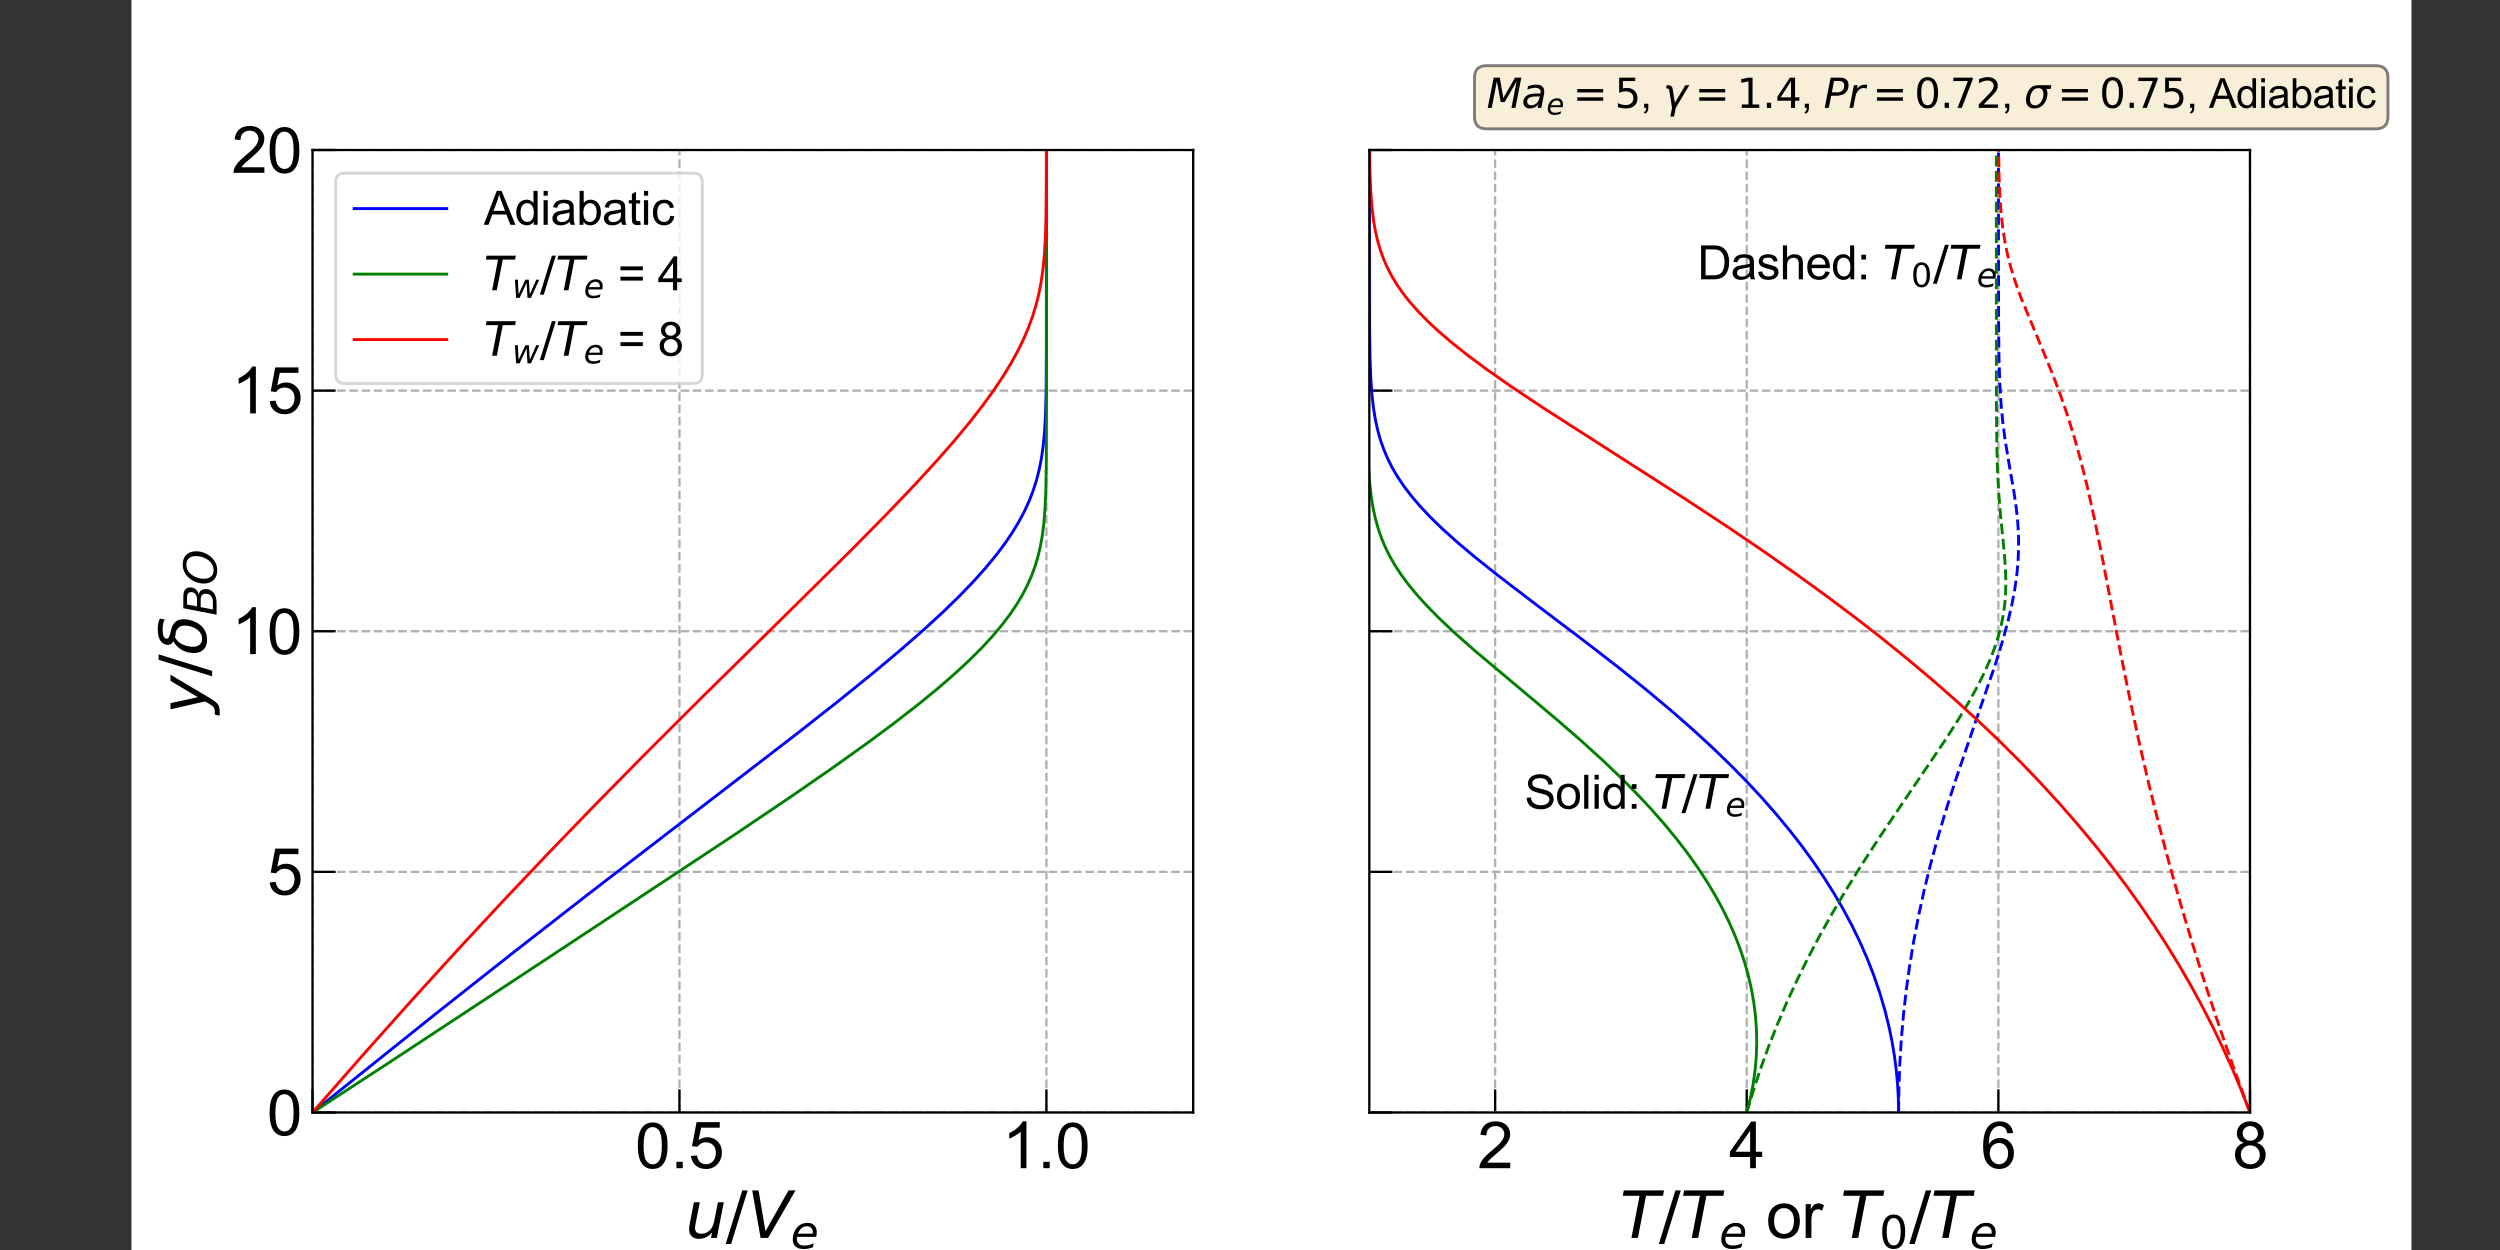 <?xml version="1.0" encoding="UTF-8" standalone="no"?>
<svg
   height="432pt"
   version="1.1"
   viewBox="0 0 864 432"
   width="864pt"
   id="svg9144"
   sodipodi:docname="fig3.svg"
   inkscape:version="1.1 (ce6663b3b7, 2021-05-25)"
   xmlns:inkscape="http://www.inkscape.org/namespaces/inkscape"
   xmlns:sodipodi="http://sodipodi.sourceforge.net/DTD/sodipodi-0.dtd"
   xmlns:xlink="http://www.w3.org/1999/xlink"
   xmlns="http://www.w3.org/2000/svg"
   xmlns:svg="http://www.w3.org/2000/svg"
   xmlns:rdf="http://www.w3.org/1999/02/22-rdf-syntax-ns#"
   xmlns:cc="http://creativecommons.org/ns#"
   xmlns:dc="http://purl.org/dc/elements/1.1/">
  <rect x="0" y="0" width="864" height="432" fill="#333333" stroke="none"/>
  <sodipodi:namedview
     id="namedview9146"
     pagecolor="#ffffff"
     bordercolor="#666666"
     borderopacity="1.0"
     inkscape:pageshadow="2"
     inkscape:pageopacity="0.0"
     inkscape:pagecheckerboard="0"
     inkscape:document-units="pt"
     showgrid="false"
     inkscape:zoom="1.09375"
     inkscape:cx="575.54286"
     inkscape:cy="288"
     inkscape:window-width="1920"
     inkscape:window-height="1043"
     inkscape:window-x="1920"
     inkscape:window-y="0"
     inkscape:window-maximized="1"
     inkscape:current-layer="xtick_1" />
  <defs
     id="defs8479">
    <style
       type="text/css"
       id="style8477">*{stroke-linecap:butt;stroke-linejoin:round;}</style>
  </defs>
  <g
     id="figure_1">
    <g
       id="patch_1"
       transform="matrix(0.912,0,0,1,45.431,0)">
      <path
         d="M 0,432 H 864 V 0 H 0 Z"
         style="fill:#ffffff"
         id="path8481" />
    </g>
    <g
       id="axes_1">
      <g
         id="patch_2">
        <path
           d="M 108 384.48  L 412.364 384.48  L 412.364 51.84  L 108 51.84  z "
           style="fill:#ffffff;"
           id="path8484" />
      </g>
      <g
         id="matplotlib.axis_1">
        <g
           id="xtick_1">
          <g
             id="line2d_1">
            <path
               clip-path="url(#p604ae91f24)"
               d="M 108 384.48  L 108 51.84  "
               style="fill:none;stroke:#b0b0b0;stroke-dasharray:2.96,1.28;stroke-dashoffset:0;stroke-width:0.8;"
               id="path8487" />
          </g>
          <g
             id="line2d_2">
            <defs
               id="defs8491">
              <path
                 d="M 0 0  L 0 -8  "
                 id="m474081671b"
                 style="stroke:#000000;stroke-width:0.8;" />
            </defs>
            <g
               id="g8495">
              <use
                 style="stroke:#000000;stroke-width:0.8;"
                 x="108"
                 xlink:href="#m474081671b"
                 y="384.48"
                 id="use8493" />
            </g>
          </g>
        </g>
        <g
           id="xtick_2">
          <g
             id="line2d_3">
            <path
               clip-path="url(#p604ae91f24)"
               d="M 234.818 384.48  L 234.818 51.84  "
               style="fill:none;stroke:#b0b0b0;stroke-dasharray:2.96,1.28;stroke-dashoffset:0;stroke-width:0.8;"
               id="path8512" />
          </g>
          <g
             id="line2d_4">
            <g
               id="g8517">
              <use
                 style="stroke:#000000;stroke-width:0.8;"
                 x="234.818"
                 xlink:href="#m474081671b"
                 y="384.48"
                 id="use8515" />
            </g>
          </g>
          <g
             id="text_2">
            <!-- 0.5 -->
            <g
               transform="translate(219.528 403.727)scale(0.22 -0.22)"
               id="g8529">
              <defs
                 id="defs8521">
                <path
                   d="M 266 1200  L 856 1250  Q 922 819 1161 601  Q 1400 384 1738 384  Q 2144 384 2425 690  Q 2706 997 2706 1503  Q 2706 1984 2436 2262  Q 2166 2541 1728 2541  Q 1456 2541 1237 2417  Q 1019 2294 894 2097  L 366 2166  L 809 4519  L 3088 4519  L 3088 3981  L 1259 3981  L 1013 2750  Q 1425 3038 1878 3038  Q 2478 3038 2890 2622  Q 3303 2206 3303 1553  Q 3303 931 2941 478  Q 2500 -78 1738 -78  Q 1113 -78 717 272  Q 322 622 266 1200  z "
                   id="ArialMT-35"
                   transform="scale(0.016)" />
              </defs>
              <path
                 d="m 4.156,35.297 q 0,12.703 2.609,20.438 2.609,7.75 7.75,11.938 5.156,4.203 12.969,4.203 5.766,0 10.109,-2.328 4.344,-2.312 7.172,-6.688 Q 47.609,58.5 49.219,52.219 q 1.609,-6.266 1.609,-16.922 0,-12.594 -2.594,-20.328 Q 45.656,7.234 40.5,3 35.359,-1.219 27.484,-1.219 q -10.344,0 -16.25,7.422 -7.078,8.938 -7.078,29.094 z m 9.031,0 q 0,-17.625 4.125,-23.469 Q 21.438,6 27.484,6 q 6.062,0 10.188,5.859 4.125,5.859 4.125,23.438 0,17.688 -4.125,23.484 -4.125,5.812 -10.281,5.812 -6.047,0 -9.672,-5.125 Q 13.188,52.938 13.188,35.297 Z"
                 id="use8523"
                 style="stroke-width:0.016" />
              <path
                 d="M 64.693,0 V 10.016 H 74.709 V 0 Z"
                 id="use8525"
                 style="stroke-width:0.016" />
              <use
                 x="83.398"
                 xlink:href="#ArialMT-35"
                 id="use8527" />
            </g>
          </g>
        </g>
        <g
           id="xtick_3">
          <g
             id="line2d_5">
            <path
               clip-path="url(#p604ae91f24)"
               d="M 361.636 384.48  L 361.636 51.84  "
               style="fill:none;stroke:#b0b0b0;stroke-dasharray:2.96,1.28;stroke-dashoffset:0;stroke-width:0.8;"
               id="path8533" />
          </g>
          <g
             id="line2d_6">
            <g
               id="g8538">
              <use
                 style="stroke:#000000;stroke-width:0.8;"
                 x="361.636"
                 xlink:href="#m474081671b"
                 y="384.48"
                 id="use8536" />
            </g>
          </g>
          <g
             id="text_3">
            <!-- 1.0 -->
            <g
               transform="translate(346.346 403.727)scale(0.22 -0.22)"
               id="g8550">
              <defs
                 id="defs8542">
                <path
                   d="M 2384 0  L 1822 0  L 1822 3584  Q 1619 3391 1289 3197  Q 959 3003 697 2906  L 697 3450  Q 1169 3672 1522 3987  Q 1875 4303 2022 4600  L 2384 4600  L 2384 0  z "
                   id="ArialMT-31"
                   transform="scale(0.016)" />
              </defs>
              <use
                 xlink:href="#ArialMT-31"
                 id="use8544" />
              <path
                 d="M 64.693,0 V 10.016 H 74.709 V 0 Z"
                 id="use8546"
                 style="stroke-width:0.016" />
              <path
                 d="m 87.555,35.297 q 0,12.703 2.609,20.438 2.609,7.75 7.75,11.938 5.156,4.203 12.969,4.203 5.766,0 10.109,-2.328 4.344,-2.312 7.172,-6.688 2.844,-4.359 4.453,-10.641 1.609,-6.266 1.609,-16.922 0,-12.594 -2.594,-20.328 Q 129.055,7.234 123.898,3 q -5.141,-4.219 -13.016,-4.219 -10.344,0 -16.25,7.422 -7.078,8.938 -7.078,29.094 z m 9.031,0 q 0,-17.625 4.125,-23.469 Q 104.836,6 110.883,6 q 6.062,0 10.188,5.859 4.125,5.859 4.125,23.438 0,17.688 -4.125,23.484 -4.125,5.812 -10.281,5.812 -6.047,0 -9.672,-5.125 -4.531,-6.531 -4.531,-24.172 z"
                 id="use8548"
                 style="stroke-width:0.016" />
            </g>
          </g>
        </g>
        <g
           id="text_4">
          <!-- $u/V_e$ -->
          <g
             transform="translate(236.862 427.847)scale(0.22 -0.22)"
             id="g8568">
            <defs
               id="defs8558">
              <path
                 d="M 428 1388  L 838 3500  L 1416 3500  L 1006 1409  Q 975 1256 961 1147  Q 947 1038 947 966  Q 947 700 1109 554  Q 1272 409 1569 409  Q 2031 409 2368 721  Q 2706 1034 2809 1563  L 3194 3500  L 3769 3500  L 3091 0  L 2516 0  L 2631 550  Q 2388 244 2052 76  Q 1716 -91 1338 -91  Q 878 -91 622 161  Q 366 413 366 863  Q 366 956 381 1097  Q 397 1238 428 1388  z "
                 id="DejaVuSans-Oblique-75"
                 transform="scale(0.016)" />
              <path
                 d="M 1625 4666  L 2156 4666  L 531 -594  L 0 -594  L 1625 4666  z "
                 id="DejaVuSans-2f"
                 transform="scale(0.016)" />
              <path
                 d="M 1319 0  L 500 4666  L 1119 4666  L 1797 653  L 4063 4666  L 4750 4666  L 2053 0  L 1319 0  z "
                 id="DejaVuSans-Oblique-56"
                 transform="scale(0.016)" />
              <path
                 d="M 3078 2063  Q 3088 2113 3092 2166  Q 3097 2219 3097 2272  Q 3097 2653 2873 2875  Q 2650 3097 2266 3097  Q 1838 3097 1509 2826  Q 1181 2556 1013 2059  L 3078 2063  z M 3578 1613  L 903 1613  Q 884 1494 878 1425  Q 872 1356 872 1306  Q 872 872 1139 634  Q 1406 397 1894 397  Q 2269 397 2603 481  Q 2938 566 3225 728  L 3116 159  Q 2806 34 2476 -28  Q 2147 -91 1806 -91  Q 1078 -91 686 257  Q 294 606 294 1247  Q 294 1794 489 2264  Q 684 2734 1063 3103  Q 1306 3334 1642 3459  Q 1978 3584 2356 3584  Q 2950 3584 3301 3228  Q 3653 2872 3653 2272  Q 3653 2128 3634 1964  Q 3616 1800 3578 1613  z "
                 id="DejaVuSans-Oblique-65"
                 transform="scale(0.016)" />
            </defs>
            <use
               transform="translate(0 0.094)"
               xlink:href="#DejaVuSans-Oblique-75"
               id="use8560" />
            <use
               transform="translate(63.379 0.094)"
               xlink:href="#DejaVuSans-2f"
               id="use8562" />
            <use
               transform="translate(97.07 0.094)"
               xlink:href="#DejaVuSans-Oblique-56"
               id="use8564" />
            <use
               transform="translate(165.479 -16.312)scale(0.7)"
               xlink:href="#DejaVuSans-Oblique-65"
               id="use8566" />
          </g>
        </g>
      </g>
      <g
         id="matplotlib.axis_2">
        <g
           id="ytick_1">
          <g
             id="line2d_7">
            <path
               clip-path="url(#p604ae91f24)"
               d="M 108 384.48  L 412.364 384.48  "
               style="fill:none;stroke:#b0b0b0;stroke-dasharray:2.96,1.28;stroke-dashoffset:0;stroke-width:0.8;"
               id="path8572" />
          </g>
          <g
             id="line2d_8">
            <defs
               id="defs8576">
              <path
                 d="M 0 0  L 8 0  "
                 id="m49c8b96f5d"
                 style="stroke:#000000;stroke-width:0.8;" />
            </defs>
            <g
               id="g8580">
              <use
                 style="stroke:#000000;stroke-width:0.8;"
                 x="108"
                 xlink:href="#m49c8b96f5d"
                 y="384.48"
                 id="use8578" />
            </g>
          </g>
          <g
             id="text_5">
            <!-- 0 -->
            <g
               transform="translate(92.266 392.354)scale(0.22 -0.22)"
               id="g8585">
              <path
                 d="m 4.156,35.297 q 0,12.703 2.609,20.438 2.609,7.75 7.75,11.938 5.156,4.203 12.969,4.203 5.766,0 10.109,-2.328 4.344,-2.312 7.172,-6.688 Q 47.609,58.5 49.219,52.219 q 1.609,-6.266 1.609,-16.922 0,-12.594 -2.594,-20.328 Q 45.656,7.234 40.5,3 35.359,-1.219 27.484,-1.219 q -10.344,0 -16.25,7.422 -7.078,8.938 -7.078,29.094 z m 9.031,0 q 0,-17.625 4.125,-23.469 Q 21.438,6 27.484,6 q 6.062,0 10.188,5.859 4.125,5.859 4.125,23.438 0,17.688 -4.125,23.484 -4.125,5.812 -10.281,5.812 -6.047,0 -9.672,-5.125 Q 13.188,52.938 13.188,35.297 Z"
                 id="use8583"
                 style="stroke-width:0.016" />
            </g>
          </g>
        </g>
        <g
           id="ytick_2">
          <g
             id="line2d_9">
            <path
               clip-path="url(#p604ae91f24)"
               d="M 108 301.32  L 412.364 301.32  "
               style="fill:none;stroke:#b0b0b0;stroke-dasharray:2.96,1.28;stroke-dashoffset:0;stroke-width:0.8;"
               id="path8589" />
          </g>
          <g
             id="line2d_10">
            <g
               id="g8594">
              <use
                 style="stroke:#000000;stroke-width:0.8;"
                 x="108"
                 xlink:href="#m49c8b96f5d"
                 y="301.32"
                 id="use8592" />
            </g>
          </g>
          <g
             id="text_6">
            <!-- 5 -->
            <g
               transform="translate(92.266 309.194)scale(0.22 -0.22)"
               id="g8599">
              <use
                 xlink:href="#ArialMT-35"
                 id="use8597" />
            </g>
          </g>
        </g>
        <g
           id="ytick_3">
          <g
             id="line2d_11">
            <path
               clip-path="url(#p604ae91f24)"
               d="M 108 218.16  L 412.364 218.16  "
               style="fill:none;stroke:#b0b0b0;stroke-dasharray:2.96,1.28;stroke-dashoffset:0;stroke-width:0.8;"
               id="path8603" />
          </g>
          <g
             id="line2d_12">
            <g
               id="g8608">
              <use
                 style="stroke:#000000;stroke-width:0.8;"
                 x="108"
                 xlink:href="#m49c8b96f5d"
                 y="218.16"
                 id="use8606" />
            </g>
          </g>
          <g
             id="text_7">
            <!-- 10 -->
            <g
               transform="translate(80.032 226.034)scale(0.22 -0.22)"
               id="g8615">
              <use
                 xlink:href="#ArialMT-31"
                 id="use8611" />
              <path
                 d="m 59.771,35.297 q 0,12.703 2.609,20.438 2.609,7.75 7.75,11.938 5.156,4.203 12.969,4.203 5.766,0 10.109,-2.328 4.344,-2.312 7.172,-6.688 2.844,-4.359 4.453,-10.641 1.609,-6.266 1.609,-16.922 0,-12.594 -2.594,-20.328 Q 101.271,7.234 96.115,3 90.975,-1.219 83.1,-1.219 q -10.344,0 -16.25,7.422 -7.078,8.938 -7.078,29.094 z m 9.031,0 q 0,-17.625 4.125,-23.469 Q 77.053,6 83.1,6 q 6.062,0 10.188,5.859 4.125,5.859 4.125,23.438 0,17.688 -4.125,23.484 -4.125,5.812 -10.281,5.812 -6.047,0 -9.672,-5.125 -4.531,-6.531 -4.531,-24.172 z"
                 id="use8613"
                 style="stroke-width:0.016" />
            </g>
          </g>
        </g>
        <g
           id="ytick_4">
          <g
             id="line2d_13">
            <path
               clip-path="url(#p604ae91f24)"
               d="M 108 135  L 412.364 135  "
               style="fill:none;stroke:#b0b0b0;stroke-dasharray:2.96,1.28;stroke-dashoffset:0;stroke-width:0.8;"
               id="path8619" />
          </g>
          <g
             id="line2d_14">
            <g
               id="g8624">
              <use
                 style="stroke:#000000;stroke-width:0.8;"
                 x="108"
                 xlink:href="#m49c8b96f5d"
                 y="135"
                 id="use8622" />
            </g>
          </g>
          <g
             id="text_8">
            <!-- 15 -->
            <g
               transform="translate(80.032 142.874)scale(0.22 -0.22)"
               id="g8631">
              <use
                 xlink:href="#ArialMT-31"
                 id="use8627" />
              <use
                 x="55.615"
                 xlink:href="#ArialMT-35"
                 id="use8629" />
            </g>
          </g>
        </g>
        <g
           id="ytick_5">
          <g
             id="line2d_15">
            <path
               clip-path="url(#p604ae91f24)"
               d="M 108 51.84  L 412.364 51.84  "
               style="fill:none;stroke:#b0b0b0;stroke-dasharray:2.96,1.28;stroke-dashoffset:0;stroke-width:0.8;"
               id="path8635" />
          </g>
          <g
             id="line2d_16">
            <g
               id="g8640">
              <use
                 style="stroke:#000000;stroke-width:0.8;"
                 x="108"
                 xlink:href="#m49c8b96f5d"
                 y="51.84"
                 id="use8638" />
            </g>
          </g>
          <g
             id="text_9">
            <!-- 20 -->
            <g
               transform="translate(80.032 59.714)scale(0.22 -0.22)"
               id="g8650">
              <defs
                 id="defs8644">
                <path
                   d="M 3222 541  L 3222 0  L 194 0  Q 188 203 259 391  Q 375 700 629 1000  Q 884 1300 1366 1694  Q 2113 2306 2375 2664  Q 2638 3022 2638 3341  Q 2638 3675 2398 3904  Q 2159 4134 1775 4134  Q 1369 4134 1125 3890  Q 881 3647 878 3216  L 300 3275  Q 359 3922 746 4261  Q 1134 4600 1788 4600  Q 2447 4600 2831 4234  Q 3216 3869 3216 3328  Q 3216 3053 3103 2787  Q 2991 2522 2730 2228  Q 2469 1934 1863 1422  Q 1356 997 1212 845  Q 1069 694 975 541  L 3222 541  z "
                   id="ArialMT-32"
                   transform="scale(0.016)" />
              </defs>
              <use
                 xlink:href="#ArialMT-32"
                 id="use8646" />
              <path
                 d="m 59.771,35.297 q 0,12.703 2.609,20.438 2.609,7.75 7.75,11.938 5.156,4.203 12.969,4.203 5.766,0 10.109,-2.328 4.344,-2.312 7.172,-6.688 2.844,-4.359 4.453,-10.641 1.609,-6.266 1.609,-16.922 0,-12.594 -2.594,-20.328 Q 101.271,7.234 96.115,3 90.975,-1.219 83.1,-1.219 q -10.344,0 -16.25,7.422 -7.078,8.938 -7.078,29.094 z m 9.031,0 q 0,-17.625 4.125,-23.469 Q 77.053,6 83.1,6 q 6.062,0 10.188,5.859 4.125,5.859 4.125,23.438 0,17.688 -4.125,23.484 -4.125,5.812 -10.281,5.812 -6.047,0 -9.672,-5.125 -4.531,-6.531 -4.531,-24.172 z"
                 id="use8648"
                 style="stroke-width:0.016" />
            </g>
          </g>
        </g>
        <g
           id="text_10">
          <!-- $y/\delta_{BO}$ -->
          <g
             transform="translate(71.412 246.76)rotate(-90)scale(0.22 -0.22)"
             id="g8670">
            <defs
               id="defs8658">
              <path
                 d="M 1588 -325  Q 1188 -997 936 -1164  Q 684 -1331 294 -1331  L -159 -1331  L -63 -850  L 269 -850  Q 509 -850 678 -719  Q 847 -588 1056 -206  L 1234 128  L 459 3500  L 1069 3500  L 1650 819  L 3256 3500  L 3859 3500  L 1588 -325  z "
                 id="DejaVuSans-Oblique-79"
                 transform="scale(0.016)" />
              <path
                 d="M 3472 4053  Q 3197 4272 2450 4272  Q 1659 4272 1588 3906  Q 1531 3619 2328 3469  Q 2953 3353 3253 3003  Q 3616 2581 3447 1716  Q 3284 888 2763 400  Q 2238 -91 1488 -91  Q 741 -91 406 400  Q 72 888 241 1747  Q 363 2384 891 2900  Q 1097 3100 1353 3213  Q 913 3459 1000 3900  Q 1166 4750 2544 4750  Q 3234 4750 3566 4531  L 3472 4053  z M 1753 3056  Q 1525 2966 1306 2738  Q 969 2384 847 1747  Q 722 1113 919 756  Q 1119 397 1584 397  Q 2044 397 2381 759  Q 2722 1122 2838 1716  Q 2956 2338 2731 2638  Q 2491 2959 2103 2994  Q 1906 3013 1753 3056  z "
                 id="DejaVuSans-Oblique-3b4"
                 transform="scale(0.016)" />
              <path
                 d="M 1081 4666  L 2694 4666  Q 3350 4666 3675 4422  Q 4000 4178 4000 3688  Q 4000 3238 3720 2911  Q 3441 2584 2988 2516  Q 3375 2428 3569 2181  Q 3763 1934 3763 1522  Q 3763 819 3242 409  Q 2722 0 1819 0  L 172 0  L 1081 4666  z M 1234 2228  L 903 519  L 1919 519  Q 2491 519 2800 781  Q 3109 1044 3109 1522  Q 3109 1891 2904 2059  Q 2700 2228 2247 2228  L 1234 2228  z M 1606 4147  L 1331 2741  L 2272 2741  Q 2775 2741 3058 2959  Q 3341 3178 3341 3566  Q 3341 3869 3150 4008  Q 2959 4147 2541 4147  L 1606 4147  z "
                 id="DejaVuSans-Oblique-42"
                 transform="scale(0.016)" />
              <path
                 d="M 2919 4238  Q 2400 4238 2003 3986  Q 1606 3734 1313 3219  Q 1125 2891 1026 2522  Q 928 2153 928 1778  Q 928 1128 1239 775  Q 1550 422 2119 422  Q 2631 422 3032 676  Q 3434 931 3719 1434  Q 3909 1772 4009 2142  Q 4109 2513 4109 2881  Q 4109 3528 3796 3883  Q 3484 4238 2919 4238  z M 2100 -91  Q 1241 -91 748 418  Q 256 928 256 1813  Q 256 2319 448 2847  Q 641 3375 978 3788  Q 1375 4272 1862 4511  Q 2350 4750 2938 4750  Q 3794 4750 4287 4245  Q 4781 3741 4781 2869  Q 4781 2331 4593 1812  Q 4406 1294 4056 872  Q 3656 384 3173 146  Q 2691 -91 2100 -91  z "
                 id="DejaVuSans-Oblique-4f"
                 transform="scale(0.016)" />
            </defs>
            <use
               transform="translate(0 0.781)"
               xlink:href="#DejaVuSans-Oblique-79"
               id="use8660" />
            <use
               transform="translate(59.18 0.781)"
               xlink:href="#DejaVuSans-2f"
               id="use8662" />
            <use
               transform="translate(92.871 0.781)"
               xlink:href="#DejaVuSans-Oblique-3b4"
               id="use8664" />
            <use
               transform="translate(154.053 -15.625)scale(0.7)"
               xlink:href="#DejaVuSans-Oblique-42"
               id="use8666" />
            <use
               transform="translate(202.075 -15.625)scale(0.7)"
               xlink:href="#DejaVuSans-Oblique-4f"
               id="use8668" />
          </g>
        </g>
      </g>
      <g
         id="line2d_17">
        <path
           clip-path="url(#p604ae91f24)"
           d="M 108 384.48  L 150.531 350.41  L 177.483 329.124  L 203.695 308.715  L 235.355 284.372  L 275.303 253.654  L 290.755 241.486  L 302.636 231.853  L 311.578 224.342  L 319.514 217.39  L 325.889 211.527  L 331.502 206.07  L 336.403 200.989  L 340.647 196.251  L 344.292 191.826  L 347.399 187.681  L 350.026 183.788  L 352.231 180.117  L 354.069 176.642  L 355.725 173.018  L 357.057 169.571  L 358.205 165.985  L 359.155 162.268  L 359.911 158.426  L 360.518 154.196  L 360.986 149.339  L 361.322 143.385  L 361.53 135.4  L 361.624 121.856  L 361.637 63.922  L 361.637 -1  L 361.637 -1  "
           style="fill:none;stroke:#0000ff;stroke-linecap:square;"
           id="path8674" />
      </g>
      <g
         id="line2d_18">
        <path
           clip-path="url(#p604ae91f24)"
           d="M 108 384.48  L 134.259 367.365  L 189.254 331.163  L 253.02 289.036  L 273.649 275.121  L 288.059 265.147  L 300.058 256.568  L 309.145 249.817  L 317.26 243.518  L 323.815 238.166  L 329.619 233.152  L 334.715 228.452  L 339.152 224.043  L 342.984 219.9  L 346.267 215.999  L 349.057 212.315  L 351.412 208.825  L 353.383 205.507  L 355.021 202.341  L 356.493 199.01  L 357.674 195.817  L 358.687 192.466  L 359.522 188.965  L 360.222 185.061  L 360.763 180.773  L 361.175 175.621  L 361.452 169.155  L 361.608 159.757  L 361.659 139.571  L 361.66 -1  L 361.66 -1  "
           style="fill:none;stroke:#008000;stroke-linecap:square;"
           id="path8677" />
      </g>
      <g
         id="line2d_19">
        <path
           clip-path="url(#p604ae91f24)"
           d="M 108 384.48  L 125.929 364.027  L 142.111 345.908  L 158.136 328.31  L 173.946 311.293  L 189.468 294.914  L 206.11 277.697  L 223.612 259.934  L 242.967 240.629  L 271.695 212.351  L 294.034 190.254  L 306.711 177.403  L 316.165 167.503  L 323.726 159.263  L 329.731 152.412  L 334.962 146.118  L 339.482 140.331  L 343.354 135.001  L 346.645 130.081  L 349.422 125.525  L 351.747 121.29  L 353.681 117.338  L 355.421 113.273  L 356.819 109.463  L 358.021 105.553  L 359.018 101.558  L 359.811 97.484  L 360.45 93.055  L 360.944 88.034  L 361.302 81.949  L 361.521 74.112  L 361.626 61.227  L 361.643 15.091  L 361.643 -1  L 361.643 -1  "
           style="fill:none;stroke:#ff0000;stroke-linecap:square;"
           id="path8680" />
      </g>
      <g
         id="patch_3">
        <path
           d="M 108 384.48  L 108 51.84  "
           style="fill:none;stroke:#000000;stroke-linecap:square;stroke-linejoin:miter;stroke-width:0.8;"
           id="path8683" />
      </g>
      <g
         id="patch_4">
        <path
           d="M 412.364 384.48  L 412.364 51.84  "
           style="fill:none;stroke:#000000;stroke-linecap:square;stroke-linejoin:miter;stroke-width:0.8;"
           id="path8686" />
      </g>
      <g
         id="patch_5">
        <path
           d="M 108 384.48  L 412.364 384.48  "
           style="fill:none;stroke:#000000;stroke-linecap:square;stroke-linejoin:miter;stroke-width:0.8;"
           id="path8689" />
      </g>
      <g
         id="patch_6">
        <path
           d="M 108 51.84  L 412.364 51.84  "
           style="fill:none;stroke:#000000;stroke-linecap:square;stroke-linejoin:miter;stroke-width:0.8;"
           id="path8692" />
      </g>
      <g
         id="legend_1">
        <g
           id="patch_7">
          <path
             d="M 119.2 132.537  L 239.52 132.537  Q 242.72 132.537 242.72 129.338  L 242.72 63.04  Q 242.72 59.84 239.52 59.84  L 119.2 59.84  Q 116 59.84 116 63.04  L 116 129.338  Q 116 132.537 119.2 132.537  z "
             style="fill:#ffffff;opacity:0.8;stroke:#cccccc;stroke-linejoin:miter;"
             id="path8695" />
        </g>
        <g
           id="line2d_20">
          <path
             d="M 122.4 72.093  L 154.4 72.093  "
             style="fill:none;stroke:#0000ff;stroke-linecap:square;"
             id="path8698" />
        </g>
        <g
           id="line2d_21" />
        <g
           id="text_11">
          <!-- Adiabatic -->
          <g
             transform="translate(167.2 77.692)scale(0.16 -0.16)"
             id="g8729">
            <defs
               id="defs8709">
              <path
                 d="M -9 0  L 1750 4581  L 2403 4581  L 4278 0  L 3588 0  L 3053 1388  L 1138 1388  L 634 0  L -9 0  z M 1313 1881  L 2866 1881  L 2388 3150  Q 2169 3728 2063 4100  Q 1975 3659 1816 3225  L 1313 1881  z "
                 id="ArialMT-41"
                 transform="scale(0.016)" />
              <path
                 d="M 2575 0  L 2575 419  Q 2259 -75 1647 -75  Q 1250 -75 917 144  Q 584 363 401 755  Q 219 1147 219 1656  Q 219 2153 384 2558  Q 550 2963 881 3178  Q 1213 3394 1622 3394  Q 1922 3394 2156 3267  Q 2391 3141 2538 2938  L 2538 4581  L 3097 4581  L 3097 0  L 2575 0  z M 797 1656  Q 797 1019 1065 703  Q 1334 388 1700 388  Q 2069 388 2326 689  Q 2584 991 2584 1609  Q 2584 2291 2321 2609  Q 2059 2928 1675 2928  Q 1300 2928 1048 2622  Q 797 2316 797 1656  z "
                 id="ArialMT-64"
                 transform="scale(0.016)" />
              <path
                 d="M 425 3934  L 425 4581  L 988 4581  L 988 3934  L 425 3934  z M 425 0  L 425 3319  L 988 3319  L 988 0  L 425 0  z "
                 id="ArialMT-69"
                 transform="scale(0.016)" />
              <path
                 d="M 2588 409  Q 2275 144 1986 34  Q 1697 -75 1366 -75  Q 819 -75 525 192  Q 231 459 231 875  Q 231 1119 342 1320  Q 453 1522 633 1644  Q 813 1766 1038 1828  Q 1203 1872 1538 1913  Q 2219 1994 2541 2106  Q 2544 2222 2544 2253  Q 2544 2597 2384 2738  Q 2169 2928 1744 2928  Q 1347 2928 1158 2789  Q 969 2650 878 2297  L 328 2372  Q 403 2725 575 2942  Q 747 3159 1072 3276  Q 1397 3394 1825 3394  Q 2250 3394 2515 3294  Q 2781 3194 2906 3042  Q 3031 2891 3081 2659  Q 3109 2516 3109 2141  L 3109 1391  Q 3109 606 3145 398  Q 3181 191 3288 0  L 2700 0  Q 2613 175 2588 409  z M 2541 1666  Q 2234 1541 1622 1453  Q 1275 1403 1131 1340  Q 988 1278 909 1158  Q 831 1038 831 891  Q 831 666 1001 516  Q 1172 366 1500 366  Q 1825 366 2078 508  Q 2331 650 2450 897  Q 2541 1088 2541 1459  L 2541 1666  z "
                 id="ArialMT-61"
                 transform="scale(0.016)" />
              <path
                 d="M 941 0  L 419 0  L 419 4581  L 981 4581  L 981 2947  Q 1338 3394 1891 3394  Q 2197 3394 2470 3270  Q 2744 3147 2920 2923  Q 3097 2700 3197 2384  Q 3297 2069 3297 1709  Q 3297 856 2875 390  Q 2453 -75 1863 -75  Q 1275 -75 941 416  L 941 0  z M 934 1684  Q 934 1088 1097 822  Q 1363 388 1816 388  Q 2184 388 2453 708  Q 2722 1028 2722 1663  Q 2722 2313 2464 2622  Q 2206 2931 1841 2931  Q 1472 2931 1203 2611  Q 934 2291 934 1684  z "
                 id="ArialMT-62"
                 transform="scale(0.016)" />
              <path
                 d="M 1650 503  L 1731 6  Q 1494 -44 1306 -44  Q 1000 -44 831 53  Q 663 150 594 308  Q 525 466 525 972  L 525 2881  L 113 2881  L 113 3319  L 525 3319  L 525 4141  L 1084 4478  L 1084 3319  L 1650 3319  L 1650 2881  L 1084 2881  L 1084 941  Q 1084 700 1114 631  Q 1144 563 1211 522  Q 1278 481 1403 481  Q 1497 481 1650 503  z "
                 id="ArialMT-74"
                 transform="scale(0.016)" />
              <path
                 d="M 2588 1216  L 3141 1144  Q 3050 572 2676 248  Q 2303 -75 1759 -75  Q 1078 -75 664 370  Q 250 816 250 1647  Q 250 2184 428 2587  Q 606 2991 970 3192  Q 1334 3394 1763 3394  Q 2303 3394 2647 3120  Q 2991 2847 3088 2344  L 2541 2259  Q 2463 2594 2264 2762  Q 2066 2931 1784 2931  Q 1359 2931 1093 2626  Q 828 2322 828 1663  Q 828 994 1084 691  Q 1341 388 1753 388  Q 2084 388 2306 591  Q 2528 794 2588 1216  z "
                 id="ArialMT-63"
                 transform="scale(0.016)" />
            </defs>
            <use
               xlink:href="#ArialMT-41"
               id="use8711" />
            <use
               x="66.699"
               xlink:href="#ArialMT-64"
               id="use8713" />
            <use
               x="122.314"
               xlink:href="#ArialMT-69"
               id="use8715" />
            <use
               x="144.531"
               xlink:href="#ArialMT-61"
               id="use8717" />
            <use
               x="200.146"
               xlink:href="#ArialMT-62"
               id="use8719" />
            <use
               x="255.762"
               xlink:href="#ArialMT-61"
               id="use8721" />
            <use
               x="311.377"
               xlink:href="#ArialMT-74"
               id="use8723" />
            <use
               x="339.16"
               xlink:href="#ArialMT-69"
               id="use8725" />
            <use
               x="361.377"
               xlink:href="#ArialMT-63"
               id="use8727" />
          </g>
        </g>
        <g
           id="line2d_22">
          <path
             d="M 122.4 94.725  L 154.4 94.725  "
             style="fill:none;stroke:#008000;stroke-linecap:square;"
             id="path8732" />
        </g>
        <g
           id="line2d_23" />
        <g
           id="text_12">
          <!-- $T_{w}/T_e$ = 4 -->
          <g
             transform="translate(167.2 100.325)scale(0.16 -0.16)"
             id="g8761">
            <defs
               id="defs8741">
              <path
                 d="M 378 4666  L 4325 4666  L 4225 4134  L 2559 4134  L 1759 0  L 1125 0  L 1925 4134  L 275 4134  L 378 4666  z "
                 id="DejaVuSans-Oblique-54"
                 transform="scale(0.016)" />
              <path
                 d="M 544 3500  L 1113 3500  L 1259 684  L 2566 3500  L 3231 3500  L 3425 684  L 4666 3500  L 5241 3500  L 3641 0  L 2969 0  L 2797 2900  L 1459 0  L 781 0  L 544 3500  z "
                 id="DejaVuSans-Oblique-77"
                 transform="scale(0.016)" />
              <path
                 id="ArialMT-20"
                 transform="scale(0.016)" />
              <path
                 d="M 3381 2694  L 356 2694  L 356 3219  L 3381 3219  L 3381 2694  z M 3381 1303  L 356 1303  L 356 1828  L 3381 1828  L 3381 1303  z "
                 id="ArialMT-3d"
                 transform="scale(0.016)" />
              <path
                 d="M 2069 0  L 2069 1097  L 81 1097  L 81 1613  L 2172 4581  L 2631 4581  L 2631 1613  L 3250 1613  L 3250 1097  L 2631 1097  L 2631 0  L 2069 0  z M 2069 1613  L 2069 3678  L 634 1613  L 2069 1613  z "
                 id="ArialMT-34"
                 transform="scale(0.016)" />
            </defs>
            <use
               transform="translate(0 0.094)"
               xlink:href="#DejaVuSans-Oblique-54"
               id="use8743" />
            <use
               transform="translate(61.084 -16.312)scale(0.7)"
               xlink:href="#DejaVuSans-Oblique-77"
               id="use8745" />
            <use
               transform="translate(121.069 0.094)"
               xlink:href="#DejaVuSans-2f"
               id="use8747" />
            <use
               transform="translate(154.761 0.094)"
               xlink:href="#DejaVuSans-Oblique-54"
               id="use8749" />
            <use
               transform="translate(215.845 -16.312)scale(0.7)"
               xlink:href="#DejaVuSans-Oblique-65"
               id="use8751" />
            <use
               transform="translate(261.646 0.094)"
               xlink:href="#ArialMT-20"
               id="use8753" />
            <use
               transform="translate(289.429 0.094)"
               xlink:href="#ArialMT-3d"
               id="use8755" />
            <use
               transform="translate(347.827 0.094)"
               xlink:href="#ArialMT-20"
               id="use8757" />
            <use
               transform="translate(375.61 0.094)"
               xlink:href="#ArialMT-34"
               id="use8759" />
          </g>
        </g>
        <g
           id="line2d_24">
          <path
             d="M 122.4 117.358  L 154.4 117.358  "
             style="fill:none;stroke:#ff0000;stroke-linecap:square;"
             id="path8764" />
        </g>
        <g
           id="line2d_25" />
        <g
           id="text_13">
          <!-- $T_{w}/T_e$ = 8 -->
          <g
             transform="translate(167.2 122.957)scale(0.16 -0.16)"
             id="g8789">
            <defs
               id="defs8769">
              <path
                 d="M 1131 2484  Q 781 2613 612 2850  Q 444 3088 444 3419  Q 444 3919 803 4259  Q 1163 4600 1759 4600  Q 2359 4600 2725 4251  Q 3091 3903 3091 3403  Q 3091 3084 2923 2848  Q 2756 2613 2416 2484  Q 2838 2347 3058 2040  Q 3278 1734 3278 1309  Q 3278 722 2862 322  Q 2447 -78 1769 -78  Q 1091 -78 675 323  Q 259 725 259 1325  Q 259 1772 486 2073  Q 713 2375 1131 2484  z M 1019 3438  Q 1019 3113 1228 2906  Q 1438 2700 1772 2700  Q 2097 2700 2305 2904  Q 2513 3109 2513 3406  Q 2513 3716 2298 3927  Q 2084 4138 1766 4138  Q 1444 4138 1231 3931  Q 1019 3725 1019 3438  z M 838 1322  Q 838 1081 952 856  Q 1066 631 1291 507  Q 1516 384 1775 384  Q 2178 384 2440 643  Q 2703 903 2703 1303  Q 2703 1709 2433 1975  Q 2163 2241 1756 2241  Q 1359 2241 1098 1978  Q 838 1716 838 1322  z "
                 id="ArialMT-38"
                 transform="scale(0.016)" />
            </defs>
            <use
               transform="translate(0 0.094)"
               xlink:href="#DejaVuSans-Oblique-54"
               id="use8771" />
            <use
               transform="translate(61.084 -16.312)scale(0.7)"
               xlink:href="#DejaVuSans-Oblique-77"
               id="use8773" />
            <use
               transform="translate(121.069 0.094)"
               xlink:href="#DejaVuSans-2f"
               id="use8775" />
            <use
               transform="translate(154.761 0.094)"
               xlink:href="#DejaVuSans-Oblique-54"
               id="use8777" />
            <use
               transform="translate(215.845 -16.312)scale(0.7)"
               xlink:href="#DejaVuSans-Oblique-65"
               id="use8779" />
            <use
               transform="translate(261.646 0.094)"
               xlink:href="#ArialMT-20"
               id="use8781" />
            <use
               transform="translate(289.429 0.094)"
               xlink:href="#ArialMT-3d"
               id="use8783" />
            <use
               transform="translate(347.827 0.094)"
               xlink:href="#ArialMT-20"
               id="use8785" />
            <use
               transform="translate(375.61 0.094)"
               xlink:href="#ArialMT-38"
               id="use8787" />
          </g>
        </g>
      </g>
    </g>
    <g
       id="axes_2">
      <g
         id="patch_8">
        <path
           d="M 473.236 384.48  L 777.6 384.48  L 777.6 51.84  L 473.236 51.84  z "
           style="fill:#ffffff;"
           id="path8794" />
      </g>
      <g
         id="matplotlib.axis_3">
        <g
           id="xtick_4">
          <g
             id="line2d_26">
            <path
               clip-path="url(#pf42157803a)"
               d="M 516.717 384.48  L 516.717 51.84  "
               style="fill:none;stroke:#b0b0b0;stroke-dasharray:2.96,1.28;stroke-dashoffset:0;stroke-width:0.8;"
               id="path8797" />
          </g>
          <g
             id="line2d_27">
            <g
               id="g8802">
              <use
                 style="stroke:#000000;stroke-width:0.8;"
                 x="516.717"
                 xlink:href="#m474081671b"
                 y="384.48"
                 id="use8800" />
            </g>
          </g>
          <g
             id="text_14">
            <!-- 2 -->
            <g
               transform="translate(510.6 403.727)scale(0.22 -0.22)"
               id="g8807">
              <use
                 xlink:href="#ArialMT-32"
                 id="use8805" />
            </g>
          </g>
        </g>
        <g
           id="xtick_5">
          <g
             id="line2d_28">
            <path
               clip-path="url(#pf42157803a)"
               d="M 603.678 384.48  L 603.678 51.84  "
               style="fill:none;stroke:#b0b0b0;stroke-dasharray:2.96,1.28;stroke-dashoffset:0;stroke-width:0.8;"
               id="path8811" />
          </g>
          <g
             id="line2d_29">
            <g
               id="g8816">
              <use
                 style="stroke:#000000;stroke-width:0.8;"
                 x="603.678"
                 xlink:href="#m474081671b"
                 y="384.48"
                 id="use8814" />
            </g>
          </g>
          <g
             id="text_15">
            <!-- 4 -->
            <g
               transform="translate(597.561 403.727)scale(0.22 -0.22)"
               id="g8821">
              <use
                 xlink:href="#ArialMT-34"
                 id="use8819" />
            </g>
          </g>
        </g>
        <g
           id="xtick_6">
          <g
             id="line2d_30">
            <path
               clip-path="url(#pf42157803a)"
               d="M 690.639 384.48  L 690.639 51.84  "
               style="fill:none;stroke:#b0b0b0;stroke-dasharray:2.96,1.28;stroke-dashoffset:0;stroke-width:0.8;"
               id="path8825" />
          </g>
          <g
             id="line2d_31">
            <g
               id="g8830">
              <use
                 style="stroke:#000000;stroke-width:0.8;"
                 x="690.639"
                 xlink:href="#m474081671b"
                 y="384.48"
                 id="use8828" />
            </g>
          </g>
          <g
             id="text_16">
            <!-- 6 -->
            <g
               transform="translate(684.522 403.727)scale(0.22 -0.22)"
               id="g8838">
              <defs
                 id="defs8834">
                <path
                   d="M 3184 3459  L 2625 3416  Q 2550 3747 2413 3897  Q 2184 4138 1850 4138  Q 1581 4138 1378 3988  Q 1113 3794 959 3422  Q 806 3050 800 2363  Q 1003 2672 1297 2822  Q 1591 2972 1913 2972  Q 2475 2972 2870 2558  Q 3266 2144 3266 1488  Q 3266 1056 3080 686  Q 2894 316 2569 119  Q 2244 -78 1831 -78  Q 1128 -78 684 439  Q 241 956 241 2144  Q 241 3472 731 4075  Q 1159 4600 1884 4600  Q 2425 4600 2770 4297  Q 3116 3994 3184 3459  z M 888 1484  Q 888 1194 1011 928  Q 1134 663 1356 523  Q 1578 384 1822 384  Q 2178 384 2434 671  Q 2691 959 2691 1453  Q 2691 1928 2437 2201  Q 2184 2475 1800 2475  Q 1419 2475 1153 2201  Q 888 1928 888 1484  z "
                   id="ArialMT-36"
                   transform="scale(0.016)" />
              </defs>
              <use
                 xlink:href="#ArialMT-36"
                 id="use8836" />
            </g>
          </g>
        </g>
        <g
           id="xtick_7">
          <g
             id="line2d_32">
            <path
               clip-path="url(#pf42157803a)"
               d="M 777.6 384.48  L 777.6 51.84  "
               style="fill:none;stroke:#b0b0b0;stroke-dasharray:2.96,1.28;stroke-dashoffset:0;stroke-width:0.8;"
               id="path8842" />
          </g>
          <g
             id="line2d_33">
            <g
               id="g8847">
              <use
                 style="stroke:#000000;stroke-width:0.8;"
                 x="777.6"
                 xlink:href="#m474081671b"
                 y="384.48"
                 id="use8845" />
            </g>
          </g>
          <g
             id="text_17">
            <!-- 8 -->
            <g
               transform="translate(771.483 403.727)scale(0.22 -0.22)"
               id="g8852">
              <use
                 xlink:href="#ArialMT-38"
                 id="use8850" />
            </g>
          </g>
        </g>
        <g
           id="text_18">
          <!-- $T/T_e$ or $T_0/T_{e}$ -->
          <g
             transform="translate(559.858 427.847)scale(0.22 -0.22)"
             id="g8887">
            <defs
               id="defs8859">
              <path
                 d="M 213 1659  Q 213 2581 725 3025  Q 1153 3394 1769 3394  Q 2453 3394 2887 2945  Q 3322 2497 3322 1706  Q 3322 1066 3130 698  Q 2938 331 2570 128  Q 2203 -75 1769 -75  Q 1072 -75 642 372  Q 213 819 213 1659  z M 791 1659  Q 791 1022 1069 705  Q 1347 388 1769 388  Q 2188 388 2466 706  Q 2744 1025 2744 1678  Q 2744 2294 2464 2611  Q 2184 2928 1769 2928  Q 1347 2928 1069 2612  Q 791 2297 791 1659  z "
                 id="ArialMT-6f"
                 transform="scale(0.016)" />
              <path
                 d="M 416 0  L 416 3319  L 922 3319  L 922 2816  Q 1116 3169 1280 3281  Q 1444 3394 1641 3394  Q 1925 3394 2219 3213  L 2025 2691  Q 1819 2813 1613 2813  Q 1428 2813 1281 2702  Q 1134 2591 1072 2394  Q 978 2094 978 1738  L 978 0  L 416 0  z "
                 id="ArialMT-72"
                 transform="scale(0.016)" />
              <path
                 d="M 2034 4250  Q 1547 4250 1301 3770  Q 1056 3291 1056 2328  Q 1056 1369 1301 889  Q 1547 409 2034 409  Q 2525 409 2770 889  Q 3016 1369 3016 2328  Q 3016 3291 2770 3770  Q 2525 4250 2034 4250  z M 2034 4750  Q 2819 4750 3233 4129  Q 3647 3509 3647 2328  Q 3647 1150 3233 529  Q 2819 -91 2034 -91  Q 1250 -91 836 529  Q 422 1150 422 2328  Q 422 3509 836 4129  Q 1250 4750 2034 4750  z "
                 id="DejaVuSans-30"
                 transform="scale(0.016)" />
            </defs>
            <use
               transform="translate(0 0.094)"
               xlink:href="#DejaVuSans-Oblique-54"
               id="use8861" />
            <use
               transform="translate(61.084 0.094)"
               xlink:href="#DejaVuSans-2f"
               id="use8863" />
            <use
               transform="translate(94.775 0.094)"
               xlink:href="#DejaVuSans-Oblique-54"
               id="use8865" />
            <use
               transform="translate(155.859 -16.312)scale(0.7)"
               xlink:href="#DejaVuSans-Oblique-65"
               id="use8867" />
            <use
               transform="translate(201.66 0.094)"
               xlink:href="#ArialMT-20"
               id="use8869" />
            <use
               transform="translate(229.443 0.094)"
               xlink:href="#ArialMT-6f"
               id="use8871" />
            <use
               transform="translate(285.059 0.094)"
               xlink:href="#ArialMT-72"
               id="use8873" />
            <use
               transform="translate(318.359 0.094)"
               xlink:href="#ArialMT-20"
               id="use8875" />
            <use
               transform="translate(346.143 0.094)"
               xlink:href="#DejaVuSans-Oblique-54"
               id="use8877" />
            <use
               transform="translate(407.227 -16.312)scale(0.7)"
               xlink:href="#DejaVuSans-30"
               id="use8879" />
            <use
               transform="translate(454.497 0.094)"
               xlink:href="#DejaVuSans-2f"
               id="use8881" />
            <use
               transform="translate(488.188 0.094)"
               xlink:href="#DejaVuSans-Oblique-54"
               id="use8883" />
            <use
               transform="translate(549.272 -16.312)scale(0.7)"
               xlink:href="#DejaVuSans-Oblique-65"
               id="use8885" />
          </g>
        </g>
      </g>
      <g
         id="matplotlib.axis_4">
        <g
           id="ytick_6">
          <g
             id="line2d_34">
            <path
               clip-path="url(#pf42157803a)"
               d="M 473.236 384.48  L 777.6 384.48  "
               style="fill:none;stroke:#b0b0b0;stroke-dasharray:2.96,1.28;stroke-dashoffset:0;stroke-width:0.8;"
               id="path8891" />
          </g>
          <g
             id="line2d_35">
            <g
               id="g8896">
              <use
                 style="stroke:#000000;stroke-width:0.8;"
                 x="473.236"
                 xlink:href="#m49c8b96f5d"
                 y="384.48"
                 id="use8894" />
            </g>
          </g>
        </g>
        <g
           id="ytick_7">
          <g
             id="line2d_36">
            <path
               clip-path="url(#pf42157803a)"
               d="M 473.236 301.32  L 777.6 301.32  "
               style="fill:none;stroke:#b0b0b0;stroke-dasharray:2.96,1.28;stroke-dashoffset:0;stroke-width:0.8;"
               id="path8900" />
          </g>
          <g
             id="line2d_37">
            <g
               id="g8905">
              <use
                 style="stroke:#000000;stroke-width:0.8;"
                 x="473.236"
                 xlink:href="#m49c8b96f5d"
                 y="301.32"
                 id="use8903" />
            </g>
          </g>
        </g>
        <g
           id="ytick_8">
          <g
             id="line2d_38">
            <path
               clip-path="url(#pf42157803a)"
               d="M 473.236 218.16  L 777.6 218.16  "
               style="fill:none;stroke:#b0b0b0;stroke-dasharray:2.96,1.28;stroke-dashoffset:0;stroke-width:0.8;"
               id="path8909" />
          </g>
          <g
             id="line2d_39">
            <g
               id="g8914">
              <use
                 style="stroke:#000000;stroke-width:0.8;"
                 x="473.236"
                 xlink:href="#m49c8b96f5d"
                 y="218.16"
                 id="use8912" />
            </g>
          </g>
        </g>
        <g
           id="ytick_9">
          <g
             id="line2d_40">
            <path
               clip-path="url(#pf42157803a)"
               d="M 473.236 135  L 777.6 135  "
               style="fill:none;stroke:#b0b0b0;stroke-dasharray:2.96,1.28;stroke-dashoffset:0;stroke-width:0.8;"
               id="path8918" />
          </g>
          <g
             id="line2d_41">
            <g
               id="g8923">
              <use
                 style="stroke:#000000;stroke-width:0.8;"
                 x="473.236"
                 xlink:href="#m49c8b96f5d"
                 y="135"
                 id="use8921" />
            </g>
          </g>
        </g>
        <g
           id="ytick_10">
          <g
             id="line2d_42">
            <path
               clip-path="url(#pf42157803a)"
               d="M 473.236 51.84  L 777.6 51.84  "
               style="fill:none;stroke:#b0b0b0;stroke-dasharray:2.96,1.28;stroke-dashoffset:0;stroke-width:0.8;"
               id="path8927" />
          </g>
          <g
             id="line2d_43">
            <g
               id="g8932">
              <use
                 style="stroke:#000000;stroke-width:0.8;"
                 x="473.236"
                 xlink:href="#m49c8b96f5d"
                 y="51.84"
                 id="use8930" />
            </g>
          </g>
        </g>
      </g>
      <g
         id="line2d_44">
        <path
           clip-path="url(#pf42157803a)"
           d="M 656.159 384.48  L 656.068 379.582  L 655.798 374.687  L 655.347 369.801  L 654.716 364.926  L 653.907 360.066  L 652.92 355.227  L 651.438 349.21  L 649.684 343.237  L 647.663 337.315  L 645.382 331.451  L 642.846 325.653  L 640.064 319.926  L 637.047 314.278  L 633.805 308.715  L 630.351 303.242  L 626.698 297.865  L 622.861 292.59  L 618.857 287.421  L 613.855 281.364  L 608.668 275.472  L 603.327 269.751  L 597.866 264.206  L 591.389 257.962  L 584.848 251.965  L 577.362 245.416  L 569.013 238.433  L 559.941 231.146  L 548.651 222.392  L 530.605 208.75  L 517.308 198.579  L 509.394 192.255  L 503.499 187.281  L 498.377 182.665  L 494.31 178.705  L 490.795 174.971  L 487.777 171.431  L 485.205 168.057  L 483.028 164.824  L 481.197 161.71  L 479.668 158.696  L 478.296 155.502  L 477.105 152.132  L 476.104 148.585  L 475.294 144.859  L 474.629 140.703  L 474.122 136.119  L 473.727 130.387  L 473.463 123.038  L 473.315 111.948  L 473.27 86.99  L 473.268 -1  L 473.268 -1  "
           style="fill:none;stroke:#0000ff;stroke-linecap:square;"
           id="path8937" />
      </g>
      <g
         id="line2d_45">
        <path
           clip-path="url(#pf42157803a)"
           d="M 656.159 384.48  L 656.266 375.91  L 656.588 367.361  L 657.124 358.854  L 657.869 350.41  L 658.82 342.048  L 659.97 333.789  L 661.309 325.653  L 663.054 316.528  L 665.006 307.613  L 667.137 298.933  L 669.706 289.475  L 672.406 280.37  L 675.801 269.751  L 680.11 257.09  L 689.773 229.055  L 692.212 221.115  L 694.034 214.406  L 695.342 208.75  L 696.329 203.485  L 697.019 198.579  L 697.439 194.002  L 697.632 189.308  L 697.589 184.931  L 697.331 180.475  L 696.83 175.634  L 695.996 169.878  L 694.379 160.603  L 692.941 151.876  L 692.129 145.599  L 691.537 139.25  L 691.122 132.292  L 690.853 123.748  L 690.712 111.477  L 690.672 82.753  L 690.671 -1  L 690.671 -1  "
           style="fill:none;stroke:#0000ff;stroke-dasharray:3.7,1.6;stroke-dashoffset:0;"
           id="path8940" />
      </g>
      <g
         id="line2d_46">
        <path
           clip-path="url(#pf42157803a)"
           d="M 603.678 384.48  L 604.883 379.759  L 605.831 375.009  L 606.52 370.236  L 606.951 365.449  L 607.121 360.653  L 607.033 355.856  L 606.687 351.066  L 606.086 346.288  L 605.232 341.529  L 604.13 336.797  L 602.785 332.098  L 601.204 327.439  L 599.396 322.826  L 597.368 318.264  L 595.132 313.761  L 592.699 309.32  L 590.081 304.948  L 586.716 299.798  L 583.132 294.761  L 579.354 289.844  L 575.412 285.052  L 570.644 279.626  L 565.739 274.383  L 560.026 268.622  L 553.543 262.437  L 546.377 255.935  L 537.981 248.639  L 526.76 239.209  L 509.716 224.902  L 502.709 218.705  L 497.456 213.764  L 493.253 209.509  L 489.626 205.507  L 486.765 202.032  L 484.306 198.715  L 482.209 195.533  L 480.433 192.466  L 478.817 189.23  L 477.49 186.09  L 476.329 182.775  L 475.348 179.287  L 474.548 175.621  L 473.886 171.534  L 473.355 166.791  L 472.963 161.158  L 472.698 153.937  L 472.547 143.042  L 472.499 118.988  L 472.498 -1  L 472.498 -1  "
           style="fill:none;stroke:#008000;stroke-linecap:square;"
           id="path8943" />
      </g>
      <g
         id="line2d_47">
        <path
           clip-path="url(#pf42157803a)"
           d="M 603.678 384.48  L 605.942 376.912  L 608.468 369.28  L 611.253 361.613  L 614.291 353.939  L 617.572 346.288  L 621.081 338.686  L 624.799 331.163  L 628.701 323.745  L 633.275 315.555  L 637.993 307.563  L 643.339 298.951  L 649.779 289.036  L 658.161 276.607  L 672.158 255.935  L 676.821 248.639  L 680.542 242.42  L 683.451 237.137  L 685.915 232.187  L 687.765 227.998  L 689.289 224.043  L 690.512 220.303  L 691.553 216.379  L 692.301 212.674  L 692.837 208.825  L 693.143 204.863  L 693.222 200.809  L 693.082 196.388  L 692.666 190.835  L 691.404 178.303  L 690.74 170.105  L 690.338 162.327  L 690.09 153.008  L 689.968 139.108  L 689.942 99.797  L 689.942 -1  L 689.942 -1  "
           style="fill:none;stroke:#008000;stroke-dasharray:3.7,1.6;stroke-dashoffset:0;"
           id="path8946" />
      </g>
      <g
         id="line2d_48">
        <path
           clip-path="url(#pf42157803a)"
           d="M 777.6 384.48  L 774.684 376.984  L 771.567 369.554  L 768.252 362.193  L 764.741 354.907  L 761.037 347.698  L 757.144 340.571  L 753.066 333.531  L 748.807 326.581  L 744.373 319.725  L 739.769 312.966  L 735.003 306.31  L 730.08 299.757  L 725.009 293.314  L 718.475 285.415  L 711.742 277.697  L 704.828 270.163  L 697.754 262.818  L 690.542 255.666  L 683.217 248.712  L 675.801 241.956  L 668.321 235.402  L 659.293 227.805  L 650.251 220.502  L 641.239 213.491  L 630.817 205.681  L 620.556 198.262  L 609.103 190.254  L 596.661 181.827  L 582.225 172.329  L 562.992 159.981  L 533.204 140.888  L 522.117 133.484  L 513.945 127.76  L 507.453 122.948  L 501.832 118.496  L 497.408 114.72  L 493.573 111.166  L 490.266 107.805  L 487.428 104.611  L 485.006 101.558  L 482.948 98.627  L 481.05 95.52  L 479.483 92.515  L 478.197 89.596  L 477.064 86.49  L 476.099 83.198  L 475.305 79.72  L 474.642 75.808  L 474.104 71.224  L 473.703 65.733  L 473.434 58.862  L 473.277 48.488  L 473.223 26.613  L 473.221 -1  L 473.221 -1  "
           style="fill:none;stroke:#ff0000;stroke-linecap:square;"
           id="path8949" />
      </g>
      <g
         id="line2d_49">
        <path
           clip-path="url(#pf42157803a)"
           d="M 777.6 384.48  L 772.142 369.554  L 767.032 354.907  L 762.268 340.571  L 757.85 326.581  L 753.775 312.966  L 750.037 299.757  L 746.22 285.415  L 742.794 271.655  L 739.411 257.081  L 736.145 241.956  L 732.796 225.338  L 726.832 194.196  L 723.798 179.151  L 721.38 168.29  L 719.136 159.263  L 716.868 151.11  L 714.58 143.745  L 712.105 136.555  L 709.301 129.142  L 705.921 120.883  L 698.396 102.764  L 696.501 97.484  L 695.042 92.785  L 693.876 88.293  L 692.921 83.7  L 692.176 78.982  L 691.6 73.871  L 691.177 68.114  L 690.883 60.99  L 690.707 50.843  L 690.639 31.551  L 690.635 -1  L 690.635 -1  "
           style="fill:none;stroke:#ff0000;stroke-dasharray:3.7,1.6;stroke-dashoffset:0;"
           id="path8952" />
      </g>
      <g
         id="patch_9">
        <path
           d="M 473.236 384.48  L 473.236 51.84  "
           style="fill:none;stroke:#000000;stroke-linecap:square;stroke-linejoin:miter;stroke-width:0.8;"
           id="path8955" />
      </g>
      <g
         id="patch_10">
        <path
           d="M 777.6 384.48  L 777.6 51.84  "
           style="fill:none;stroke:#000000;stroke-linecap:square;stroke-linejoin:miter;stroke-width:0.8;"
           id="path8958" />
      </g>
      <g
         id="patch_11">
        <path
           d="M 473.236 384.48  L 777.6 384.48  "
           style="fill:none;stroke:#000000;stroke-linecap:square;stroke-linejoin:miter;stroke-width:0.8;"
           id="path8961" />
      </g>
      <g
         id="patch_12">
        <path
           d="M 473.236 51.84  L 777.6 51.84  "
           style="fill:none;stroke:#000000;stroke-linecap:square;stroke-linejoin:miter;stroke-width:0.8;"
           id="path8964" />
      </g>
      <g
         id="text_19">
        <!-- Solid: $T/T_e$ -->
        <g
           transform="translate(526.878 279.509)scale(0.16 -0.16)"
           id="g8994">
          <defs
             id="defs8970">
            <path
               d="M 288 1472  L 859 1522  Q 900 1178 1048 958  Q 1197 738 1509 602  Q 1822 466 2213 466  Q 2559 466 2825 569  Q 3091 672 3220 851  Q 3350 1031 3350 1244  Q 3350 1459 3225 1620  Q 3100 1781 2813 1891  Q 2628 1963 1997 2114  Q 1366 2266 1113 2400  Q 784 2572 623 2826  Q 463 3081 463 3397  Q 463 3744 659 4045  Q 856 4347 1234 4503  Q 1613 4659 2075 4659  Q 2584 4659 2973 4495  Q 3363 4331 3572 4012  Q 3781 3694 3797 3291  L 3216 3247  Q 3169 3681 2898 3903  Q 2628 4125 2100 4125  Q 1550 4125 1298 3923  Q 1047 3722 1047 3438  Q 1047 3191 1225 3031  Q 1400 2872 2139 2705  Q 2878 2538 3153 2413  Q 3553 2228 3743 1945  Q 3934 1663 3934 1294  Q 3934 928 3725 604  Q 3516 281 3123 101  Q 2731 -78 2241 -78  Q 1619 -78 1198 103  Q 778 284 539 648  Q 300 1013 288 1472  z "
               id="ArialMT-53"
               transform="scale(0.016)" />
            <path
               d="M 409 0  L 409 4581  L 972 4581  L 972 0  L 409 0  z "
               id="ArialMT-6c"
               transform="scale(0.016)" />
            <path
               d="M 578 2678  L 578 3319  L 1219 3319  L 1219 2678  L 578 2678  z M 578 0  L 578 641  L 1219 641  L 1219 0  L 578 0  z "
               id="ArialMT-3a"
               transform="scale(0.016)" />
          </defs>
          <use
             transform="translate(0 0.094)"
             xlink:href="#ArialMT-53"
             id="use8972" />
          <use
             transform="translate(66.699 0.094)"
             xlink:href="#ArialMT-6f"
             id="use8974" />
          <use
             transform="translate(122.314 0.094)"
             xlink:href="#ArialMT-6c"
             id="use8976" />
          <use
             transform="translate(144.531 0.094)"
             xlink:href="#ArialMT-69"
             id="use8978" />
          <use
             transform="translate(166.748 0.094)"
             xlink:href="#ArialMT-64"
             id="use8980" />
          <use
             transform="translate(222.363 0.094)"
             xlink:href="#ArialMT-3a"
             id="use8982" />
          <use
             transform="translate(250.146 0.094)"
             xlink:href="#ArialMT-20"
             id="use8984" />
          <use
             transform="translate(277.93 0.094)"
             xlink:href="#DejaVuSans-Oblique-54"
             id="use8986" />
          <use
             transform="translate(339.014 0.094)"
             xlink:href="#DejaVuSans-2f"
             id="use8988" />
          <use
             transform="translate(372.705 0.094)"
             xlink:href="#DejaVuSans-Oblique-54"
             id="use8990" />
          <use
             transform="translate(433.789 -16.312)scale(0.7)"
             xlink:href="#DejaVuSans-Oblique-65"
             id="use8992" />
        </g>
      </g>
      <g
         id="text_20">
        <!-- Dashed: $T_0/T_{e}$ -->
        <g
           transform="translate(586.639 96.556)scale(0.16 -0.16)"
           id="g9029">
          <defs
             id="defs9001">
            <path
               d="M 494 0  L 494 4581  L 2072 4581  Q 2606 4581 2888 4516  Q 3281 4425 3559 4188  Q 3922 3881 4101 3404  Q 4281 2928 4281 2316  Q 4281 1794 4159 1391  Q 4038 988 3847 723  Q 3656 459 3429 307  Q 3203 156 2883 78  Q 2563 0 2147 0  L 494 0  z M 1100 541  L 2078 541  Q 2531 541 2789 625  Q 3047 709 3200 863  Q 3416 1078 3536 1442  Q 3656 1806 3656 2325  Q 3656 3044 3420 3430  Q 3184 3816 2847 3947  Q 2603 4041 2063 4041  L 1100 4041  L 1100 541  z "
               id="ArialMT-44"
               transform="scale(0.016)" />
            <path
               d="M 197 991  L 753 1078  Q 800 744 1014 566  Q 1228 388 1613 388  Q 2000 388 2187 545  Q 2375 703 2375 916  Q 2375 1106 2209 1216  Q 2094 1291 1634 1406  Q 1016 1563 777 1677  Q 538 1791 414 1992  Q 291 2194 291 2438  Q 291 2659 392 2848  Q 494 3038 669 3163  Q 800 3259 1026 3326  Q 1253 3394 1513 3394  Q 1903 3394 2198 3281  Q 2494 3169 2634 2976  Q 2775 2784 2828 2463  L 2278 2388  Q 2241 2644 2061 2787  Q 1881 2931 1553 2931  Q 1166 2931 1000 2803  Q 834 2675 834 2503  Q 834 2394 903 2306  Q 972 2216 1119 2156  Q 1203 2125 1616 2013  Q 2213 1853 2448 1751  Q 2684 1650 2818 1456  Q 2953 1263 2953 975  Q 2953 694 2789 445  Q 2625 197 2315 61  Q 2006 -75 1616 -75  Q 969 -75 630 194  Q 291 463 197 991  z "
               id="ArialMT-73"
               transform="scale(0.016)" />
            <path
               d="M 422 0  L 422 4581  L 984 4581  L 984 2938  Q 1378 3394 1978 3394  Q 2347 3394 2619 3248  Q 2891 3103 3008 2847  Q 3125 2591 3125 2103  L 3125 0  L 2563 0  L 2563 2103  Q 2563 2525 2380 2717  Q 2197 2909 1863 2909  Q 1613 2909 1392 2779  Q 1172 2650 1078 2428  Q 984 2206 984 1816  L 984 0  L 422 0  z "
               id="ArialMT-68"
               transform="scale(0.016)" />
            <path
               d="M 2694 1069  L 3275 997  Q 3138 488 2766 206  Q 2394 -75 1816 -75  Q 1088 -75 661 373  Q 234 822 234 1631  Q 234 2469 665 2931  Q 1097 3394 1784 3394  Q 2450 3394 2872 2941  Q 3294 2488 3294 1666  Q 3294 1616 3291 1516  L 816 1516  Q 847 969 1125 678  Q 1403 388 1819 388  Q 2128 388 2347 550  Q 2566 713 2694 1069  z M 847 1978  L 2700 1978  Q 2663 2397 2488 2606  Q 2219 2931 1791 2931  Q 1403 2931 1139 2672  Q 875 2413 847 1978  z "
               id="ArialMT-65"
               transform="scale(0.016)" />
          </defs>
          <use
             transform="translate(0 0.094)"
             xlink:href="#ArialMT-44"
             id="use9003" />
          <use
             transform="translate(72.217 0.094)"
             xlink:href="#ArialMT-61"
             id="use9005" />
          <use
             transform="translate(127.832 0.094)"
             xlink:href="#ArialMT-73"
             id="use9007" />
          <use
             transform="translate(177.832 0.094)"
             xlink:href="#ArialMT-68"
             id="use9009" />
          <use
             transform="translate(233.447 0.094)"
             xlink:href="#ArialMT-65"
             id="use9011" />
          <use
             transform="translate(289.062 0.094)"
             xlink:href="#ArialMT-64"
             id="use9013" />
          <use
             transform="translate(344.678 0.094)"
             xlink:href="#ArialMT-3a"
             id="use9015" />
          <use
             transform="translate(372.461 0.094)"
             xlink:href="#ArialMT-20"
             id="use9017" />
          <use
             transform="translate(400.244 0.094)"
             xlink:href="#DejaVuSans-Oblique-54"
             id="use9019" />
          <use
             transform="translate(461.328 -16.312)scale(0.7)"
             xlink:href="#DejaVuSans-30"
             id="use9021" />
          <use
             transform="translate(508.599 0.094)"
             xlink:href="#DejaVuSans-2f"
             id="use9023" />
          <use
             transform="translate(542.29 0.094)"
             xlink:href="#DejaVuSans-Oblique-54"
             id="use9025" />
          <use
             transform="translate(603.374 -16.312)scale(0.7)"
             xlink:href="#DejaVuSans-Oblique-65"
             id="use9027" />
        </g>
      </g>
      <g
         id="text_21">
        <g
           id="patch_13">
          <path
             d="M 513.781 44.532  L 821.081 44.532  Q 825.281 44.532 825.281 40.332  L 825.281 26.892  Q 825.281 22.692 821.081 22.692  L 513.781 22.692  Q 509.581 22.692 509.581 26.892  L 509.581 40.332  Q 509.581 44.532 513.781 44.532  z "
             style="fill:#f5deb3;opacity:0.5;stroke:#000000;stroke-linejoin:miter;"
             id="path9032" />
        </g>
        <!-- $Ma_e= 5$, $\gamma=1.4$, $Pr=0.72$, $\sigma=0.75$, Adiabatic -->
        <g
           transform="translate(513.781 37.392)scale(0.14 -0.14)"
           id="g9131">
          <defs
             id="defs9049">
            <path
               d="M 1081 4666  L 2028 4666  L 2572 1522  L 4378 4666  L 5350 4666  L 4441 0  L 3828 0  L 4622 4091  L 2791 897  L 2175 897  L 1581 4103  L 788 0  L 172 0  L 1081 4666  z "
               id="DejaVuSans-Oblique-4d"
               transform="scale(0.016)" />
            <path
               d="M 3438 1997  L 3047 0  L 2472 0  L 2578 531  Q 2325 219 2001 64  Q 1678 -91 1281 -91  Q 834 -91 548 182  Q 263 456 263 884  Q 263 1497 752 1853  Q 1241 2209 2100 2209  L 2900 2209  L 2931 2363  Q 2938 2388 2941 2417  Q 2944 2447 2944 2509  Q 2944 2788 2717 2942  Q 2491 3097 2081 3097  Q 1800 3097 1504 3025  Q 1209 2953 897 2809  L 997 3341  Q 1322 3463 1633 3523  Q 1944 3584 2234 3584  Q 2853 3584 3176 3315  Q 3500 3047 3500 2534  Q 3500 2431 3484 2292  Q 3469 2153 3438 1997  z M 2816 1759  L 2241 1759  Q 1534 1759 1195 1570  Q 856 1381 856 984  Q 856 709 1029 553  Q 1203 397 1509 397  Q 1978 397 2328 733  Q 2678 1069 2791 1631  L 2816 1759  z "
               id="DejaVuSans-Oblique-61"
               transform="scale(0.016)" />
            <path
               d="M 678 2906  L 4684 2906  L 4684 2381  L 678 2381  L 678 2906  z M 678 1631  L 4684 1631  L 4684 1100  L 678 1100  L 678 1631  z "
               id="DejaVuSans-3d"
               transform="scale(0.016)" />
            <path
               d="M 691 4666  L 3169 4666  L 3169 4134  L 1269 4134  L 1269 2991  Q 1406 3038 1543 3061  Q 1681 3084 1819 3084  Q 2600 3084 3056 2656  Q 3513 2228 3513 1497  Q 3513 744 3044 326  Q 2575 -91 1722 -91  Q 1428 -91 1123 -41  Q 819 9 494 109  L 494 744  Q 775 591 1075 516  Q 1375 441 1709 441  Q 2250 441 2565 725  Q 2881 1009 2881 1497  Q 2881 1984 2565 2268  Q 2250 2553 1709 2553  Q 1456 2553 1204 2497  Q 953 2441 691 2322  L 691 4666  z "
               id="DejaVuSans-35"
               transform="scale(0.016)" />
            <path
               d="M 569 0  L 569 641  L 1209 641  L 1209 0  Q 1209 -353 1084 -570  Q 959 -788 688 -906  L 531 -666  Q 709 -588 793 -436  Q 878 -284 888 0  L 569 0  z "
               id="ArialMT-2c"
               transform="scale(0.016)" />
            <path
               d="M 1491 2950  L 1838 788  L 3456 3500  L 4066 3500  L 1972 0  L 1713 -1331  L 1138 -1331  L 1397 0  L 988 2613  Q 925 3006 628 3006  L 475 3006  L 569 3500  L 788 3500  Q 1403 3500 1491 2950  z "
               id="DejaVuSans-Oblique-3b3"
               transform="scale(0.016)" />
            <path
               d="M 794 531  L 1825 531  L 1825 4091  L 703 3866  L 703 4441  L 1819 4666  L 2450 4666  L 2450 531  L 3481 531  L 3481 0  L 794 0  L 794 531  z "
               id="DejaVuSans-31"
               transform="scale(0.016)" />
            <path
               d="M 684 794  L 1344 794  L 1344 0  L 684 0  L 684 794  z "
               id="DejaVuSans-2e"
               transform="scale(0.016)" />
            <path
               d="M 2419 4116  L 825 1625  L 2419 1625  L 2419 4116  z M 2253 4666  L 3047 4666  L 3047 1625  L 3713 1625  L 3713 1100  L 3047 1100  L 3047 0  L 2419 0  L 2419 1100  L 313 1100  L 313 1709  L 2253 4666  z "
               id="DejaVuSans-34"
               transform="scale(0.016)" />
            <path
               d="M 1081 4666  L 2541 4666  Q 3178 4666 3512 4369  Q 3847 4072 3847 3500  Q 3847 2731 3353 2303  Q 2859 1875 1966 1875  L 1172 1875  L 806 0  L 172 0  L 1081 4666  z M 1613 4147  L 1275 2394  L 2069 2394  Q 2606 2394 2893 2669  Q 3181 2944 3181 3456  Q 3181 3784 2986 3965  Q 2791 4147 2438 4147  L 1613 4147  z "
               id="DejaVuSans-Oblique-50"
               transform="scale(0.016)" />
            <path
               d="M 2853 2969  Q 2766 3016 2653 3041  Q 2541 3066 2413 3066  Q 1953 3066 1609 2717  Q 1266 2369 1153 1784  L 800 0  L 225 0  L 909 3500  L 1484 3500  L 1375 2956  Q 1603 3259 1920 3421  Q 2238 3584 2597 3584  Q 2691 3584 2781 3573  Q 2872 3563 2963 3538  L 2853 2969  z "
               id="DejaVuSans-Oblique-72"
               transform="scale(0.016)" />
            <path
               d="M 525 4666  L 3525 4666  L 3525 4397  L 1831 0  L 1172 0  L 2766 4134  L 525 4134  L 525 4666  z "
               id="DejaVuSans-37"
               transform="scale(0.016)" />
            <path
               d="M 1228 531  L 3431 531  L 3431 0  L 469 0  L 469 531  Q 828 903 1448 1529  Q 2069 2156 2228 2338  Q 2531 2678 2651 2914  Q 2772 3150 2772 3378  Q 2772 3750 2511 3984  Q 2250 4219 1831 4219  Q 1534 4219 1204 4116  Q 875 4013 500 3803  L 500 4441  Q 881 4594 1212 4672  Q 1544 4750 1819 4750  Q 2544 4750 2975 4387  Q 3406 4025 3406 3419  Q 3406 3131 3298 2873  Q 3191 2616 2906 2266  Q 2828 2175 2409 1742  Q 1991 1309 1228 531  z "
               id="DejaVuSans-32"
               transform="scale(0.016)" />
            <path
               d="M 2219 3044  Q 1744 3044 1422 2700  Q 1081 2341 969 1747  Q 844 1119 1044 756  Q 1241 397 1706 397  Q 2166 397 2503 759  Q 2844 1122 2966 1747  Q 3075 2319 2881 2700  Q 2700 3044 2219 3044  z M 2309 3503  L 4219 3500  L 4106 2925  L 3463 2925  Q 3706 2438 3575 1747  Q 3406 888 2884 400  Q 2359 -91 1609 -91  Q 856 -91 525 400  Q 194 888 363 1747  Q 528 2609 1050 3097  Q 1484 3503 2309 3503  z "
               id="DejaVuSans-Oblique-3c3"
               transform="scale(0.016)" />
          </defs>
          <use
             transform="translate(0 0.781)"
             xlink:href="#DejaVuSans-Oblique-4d"
             id="use9051" />
          <use
             transform="translate(86.279 0.781)"
             xlink:href="#DejaVuSans-Oblique-61"
             id="use9053" />
          <use
             transform="translate(147.559 -15.625)scale(0.7)"
             xlink:href="#DejaVuSans-Oblique-65"
             id="use9055" />
          <use
             transform="translate(212.842 0.781)"
             xlink:href="#DejaVuSans-3d"
             id="use9057" />
          <use
             transform="translate(316.113 0.781)"
             xlink:href="#DejaVuSans-35"
             id="use9059" />
          <use
             transform="translate(379.736 0.781)"
             xlink:href="#ArialMT-2c"
             id="use9061" />
          <use
             transform="translate(407.52 0.781)"
             xlink:href="#ArialMT-20"
             id="use9063" />
          <use
             transform="translate(435.303 0.781)"
             xlink:href="#DejaVuSans-Oblique-3b3"
             id="use9065" />
          <use
             transform="translate(513.965 0.781)"
             xlink:href="#DejaVuSans-3d"
             id="use9067" />
          <use
             transform="translate(617.236 0.781)"
             xlink:href="#DejaVuSans-31"
             id="use9069" />
          <use
             transform="translate(680.859 0.781)"
             xlink:href="#DejaVuSans-2e"
             id="use9071" />
          <use
             transform="translate(712.646 0.781)"
             xlink:href="#DejaVuSans-34"
             id="use9073" />
          <use
             transform="translate(776.27 0.781)"
             xlink:href="#ArialMT-2c"
             id="use9075" />
          <use
             transform="translate(804.053 0.781)"
             xlink:href="#ArialMT-20"
             id="use9077" />
          <use
             transform="translate(831.836 0.781)"
             xlink:href="#DejaVuSans-Oblique-50"
             id="use9079" />
          <use
             transform="translate(892.139 0.781)"
             xlink:href="#DejaVuSans-Oblique-72"
             id="use9081" />
          <use
             transform="translate(952.734 0.781)"
             xlink:href="#DejaVuSans-3d"
             id="use9083" />
          <use
             transform="translate(1056.006 0.781)"
             xlink:href="#DejaVuSans-30"
             id="use9085" />
          <use
             transform="translate(1119.629 0.781)"
             xlink:href="#DejaVuSans-2e"
             id="use9087" />
          <use
             transform="translate(1143.666 0.781)"
             xlink:href="#DejaVuSans-37"
             id="use9089" />
          <use
             transform="translate(1207.289 0.781)"
             xlink:href="#DejaVuSans-32"
             id="use9091" />
          <use
             transform="translate(1270.912 0.781)"
             xlink:href="#ArialMT-2c"
             id="use9093" />
          <use
             transform="translate(1298.695 0.781)"
             xlink:href="#ArialMT-20"
             id="use9095" />
          <use
             transform="translate(1326.479 0.781)"
             xlink:href="#DejaVuSans-Oblique-3c3"
             id="use9097" />
          <use
             transform="translate(1409.34 0.781)"
             xlink:href="#DejaVuSans-3d"
             id="use9099" />
          <use
             transform="translate(1512.611 0.781)"
             xlink:href="#DejaVuSans-30"
             id="use9101" />
          <use
             transform="translate(1576.234 0.781)"
             xlink:href="#DejaVuSans-2e"
             id="use9103" />
          <use
             transform="translate(1600.271 0.781)"
             xlink:href="#DejaVuSans-37"
             id="use9105" />
          <use
             transform="translate(1663.895 0.781)"
             xlink:href="#DejaVuSans-35"
             id="use9107" />
          <use
             transform="translate(1727.518 0.781)"
             xlink:href="#ArialMT-2c"
             id="use9109" />
          <use
             transform="translate(1755.301 0.781)"
             xlink:href="#ArialMT-20"
             id="use9111" />
          <use
             transform="translate(1783.084 0.781)"
             xlink:href="#ArialMT-41"
             id="use9113" />
          <use
             transform="translate(1849.783 0.781)"
             xlink:href="#ArialMT-64"
             id="use9115" />
          <use
             transform="translate(1905.398 0.781)"
             xlink:href="#ArialMT-69"
             id="use9117" />
          <use
             transform="translate(1927.615 0.781)"
             xlink:href="#ArialMT-61"
             id="use9119" />
          <use
             transform="translate(1983.23 0.781)"
             xlink:href="#ArialMT-62"
             id="use9121" />
          <use
             transform="translate(2038.846 0.781)"
             xlink:href="#ArialMT-61"
             id="use9123" />
          <use
             transform="translate(2094.461 0.781)"
             xlink:href="#ArialMT-74"
             id="use9125" />
          <use
             transform="translate(2122.244 0.781)"
             xlink:href="#ArialMT-69"
             id="use9127" />
          <use
             transform="translate(2144.461 0.781)"
             xlink:href="#ArialMT-63"
             id="use9129" />
        </g>
      </g>
    </g>
  </g>
  <defs
     id="defs9142">
    <clipPath
       id="p604ae91f24">
      <rect
         height="332.64"
         width="304.364"
         x="108"
         y="51.84"
         id="rect9136" />
    </clipPath>
    <clipPath
       id="pf42157803a">
      <rect
         height="332.64"
         width="304.364"
         x="473.236"
         y="51.84"
         id="rect9139" />
    </clipPath>
  </defs>
</svg>
